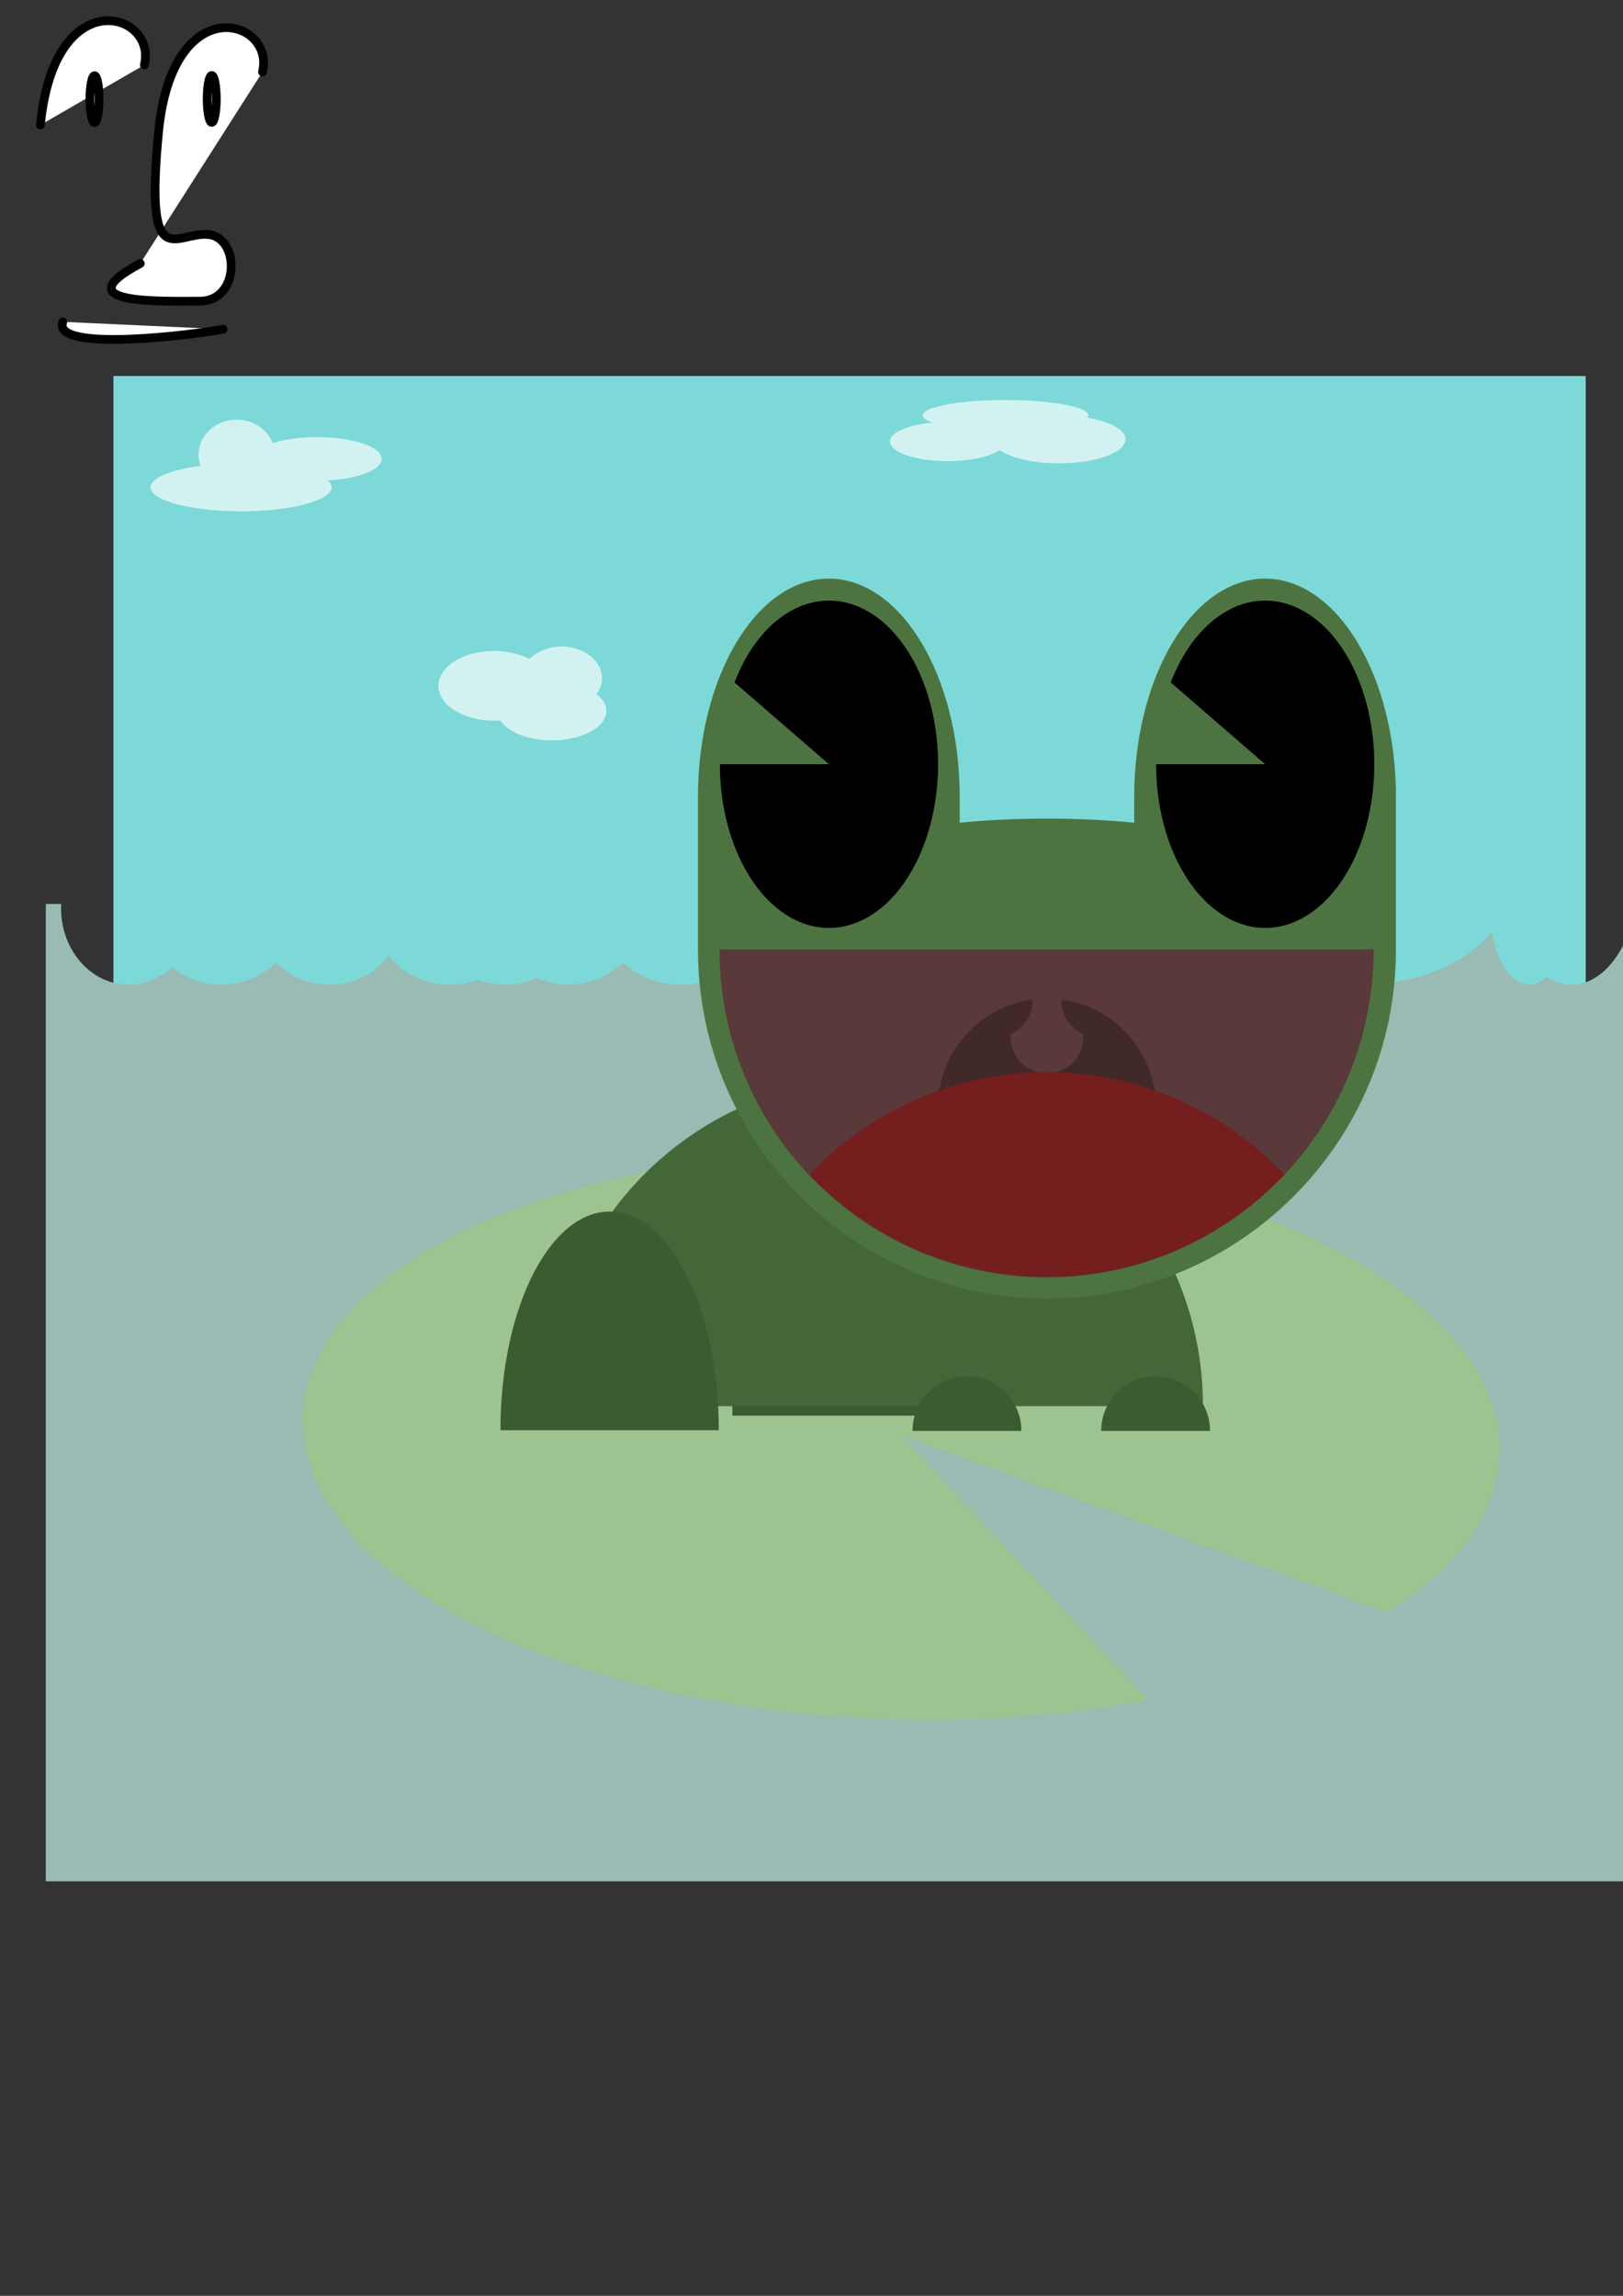 <?xml version="1.0" encoding="UTF-8" standalone="no"?>
<!-- Created with Inkscape (http://www.inkscape.org/) -->
<svg
   xmlns:dc="http://purl.org/dc/elements/1.1/"
   xmlns:cc="http://creativecommons.org/ns#"
   xmlns:rdf="http://www.w3.org/1999/02/22-rdf-syntax-ns#"
   xmlns:svg="http://www.w3.org/2000/svg"
   xmlns="http://www.w3.org/2000/svg"
   xmlns:xlink="http://www.w3.org/1999/xlink"
   xmlns:sodipodi="http://sodipodi.sourceforge.net/DTD/sodipodi-0.dtd"
   xmlns:inkscape="http://www.inkscape.org/namespaces/inkscape"
   width="744.094"
   height="1052.362"
   id="svg2"
   sodipodi:version="0.32"
   inkscape:version="0.46"
   sodipodi:docname="frog.svg"
   inkscape:output_extension="org.inkscape.output.svg.inkscape">
  <rect width="100%" height="100%" fill="#333333" stroke="none"/>
  <defs
     id="defs4">
    <linearGradient
       id="linearGradient3217">
      <stop
         id="stop3219"
         offset="0"
         style="stop-color:#000000;stop-opacity:1;" />
      <stop
         id="stop3221"
         offset="1"
         style="stop-color:#ffffff;stop-opacity:1;" />
    </linearGradient>
    <linearGradient
       id="linearGradient3209">
      <stop
         style="stop-color:#000000;stop-opacity:1;"
         offset="0"
         id="stop3211" />
      <stop
         style="stop-color:#000000;stop-opacity:0;"
         offset="1"
         id="stop3213" />
    </linearGradient>
    <linearGradient
       id="linearGradient3189">
      <stop
         style="stop-color:#000000;stop-opacity:1;"
         offset="0"
         id="stop3191" />
      <stop
         style="stop-color:#ffffff;stop-opacity:1;"
         offset="1"
         id="stop3193" />
    </linearGradient>
    <linearGradient
       id="linearGradient3181">
      <stop
         style="stop-color:#000000;stop-opacity:1;"
         offset="0"
         id="stop3183" />
      <stop
         style="stop-color:#7f7f7f;stop-opacity:1;"
         offset="1"
         id="stop3185" />
    </linearGradient>
    <inkscape:perspective
       sodipodi:type="inkscape:persp3d"
       inkscape:vp_x="0 : 526.18109 : 1"
       inkscape:vp_y="0 : 1000 : 0"
       inkscape:vp_z="744.09448 : 526.18109 : 1"
       inkscape:persp3d-origin="372.04724 : 350.78739 : 1"
       id="perspective10" />
    <linearGradient
       inkscape:collect="always"
       xlink:href="#linearGradient3189"
       id="linearGradient3233"
       gradientUnits="userSpaceOnUse"
       x1="70.162"
       y1="202.409"
       x2="243.104"
       y2="202.409" />
    <linearGradient
       inkscape:collect="always"
       xlink:href="#linearGradient3181"
       id="linearGradient3235"
       gradientUnits="userSpaceOnUse"
       x1="72.162"
       y1="202.409"
       x2="241.104"
       y2="202.409" />
    <linearGradient
       inkscape:collect="always"
       xlink:href="#linearGradient3189"
       id="linearGradient3237"
       gradientUnits="userSpaceOnUse"
       x1="70.162"
       y1="202.409"
       x2="243.104"
       y2="202.409" />
    <linearGradient
       inkscape:collect="always"
       xlink:href="#linearGradient3189"
       id="linearGradient3239"
       gradientUnits="userSpaceOnUse"
       x1="241.104"
       y1="202.409"
       x2="72.162"
       y2="202.409" />
    <linearGradient
       inkscape:collect="always"
       xlink:href="#linearGradient3189"
       id="linearGradient3241"
       gradientUnits="userSpaceOnUse"
       x1="241.104"
       y1="202.409"
       x2="72.162"
       y2="202.409" />
  </defs>
  <sodipodi:namedview
     id="base"
     pagecolor="#ffffff"
     bordercolor="#666666"
     borderopacity="1.0"
     gridtolerance="10000"
     guidetolerance="10"
     objecttolerance="10"
     inkscape:pageopacity="0.0"
     inkscape:pageshadow="2"
     inkscape:zoom="0.35"
     inkscape:cx="375"
     inkscape:cy="520"
     inkscape:document-units="px"
     inkscape:current-layer="layer1"
     showgrid="false" />
  <g
     inkscape:label="Layer 1"
     inkscape:groupmode="layer"
     id="layer1">
    <rect
       style="opacity:1;fill:#7cd9d8;fill-opacity:1;fill-rule:nonzero;stroke:none;stroke-width:4;stroke-linecap:round;stroke-linejoin:round;stroke-miterlimit:4;stroke-dasharray:none;stroke-dashoffset:0;stroke-opacity:1"
       id="rect3393"
       width="675"
       height="550"
       x="52"
       y="172.362"
       inkscape:export-filename="C:\Documents and Settings\Justin\My Documents\My Pictures\frog.png"
       inkscape:export-xdpi="90"
       inkscape:export-ydpi="90" />
    <path
       style="opacity:1;fill:#99bbb3;fill-opacity:1;fill-rule:nonzero;stroke:none;stroke-width:4;stroke-linecap:round;stroke-linejoin:round;stroke-miterlimit:4;stroke-dasharray:none;stroke-dashoffset:0;stroke-opacity:1"
       d="M 21 414.375 L 21 862.375 L 757 862.375 L 757 414.375 L 750.062 414.375 C 746.73 435.631 734.761 451.375 720.5 451.375 C 716.429 451.375 712.552 450.048 709 447.719 C 706.591 450.046 703.871 451.375 701 451.375 C 692.982 451.375 686.201 441.157 683.875 427.062 C 672.785 441.475 649.906 451.375 623.5 451.375 C 599.326 451.375 578.11 443.086 566.188 430.625 C 563.337 442.891 557.396 451.375 550.5 451.375 C 546.906 451.375 543.562 449.059 540.781 445.125 C 535.926 449.054 529.946 451.375 523.5 451.375 C 510.99 451.375 500.287 442.648 496 430.344 C 486.22 443.117 470.818 451.375 453.5 451.375 C 438.591 451.375 425.111 445.256 415.406 435.406 C 408.161 445.175 397.446 451.375 385.5 451.375 C 369.415 451.375 355.565 440.141 349.406 424.062 C 344.655 439.827 329.71 451.375 312 451.375 C 301.813 451.375 292.543 447.552 285.594 441.312 C 278.853 447.565 270.084 451.375 260.5 451.375 C 255.363 451.375 250.482 450.252 246 448.281 C 241.538 450.256 236.641 451.375 231.5 451.375 C 227.185 451.375 223.046 450.602 219.188 449.188 C 215.244 450.593 210.973 451.375 206.5 451.375 C 194.865 451.375 184.538 446.141 178.062 438.094 C 172.387 446.065 162.375 451.375 151 451.375 C 141.2 451.375 132.434 447.436 126.562 441.25 C 119.92 447.537 111.126 451.375 101.5 451.375 C 92.973 451.375 85.114 448.337 78.812 443.281 C 73.439 448.33 66.532 451.375 59 451.375 C 41.888 451.375 28 435.695 28 416.375 C 28 415.707 27.998 415.034 28.031 414.375 L 21 414.375 z "
       id="rect3359" />
    <g
       id="g3227"
       transform="translate(-195,-165.714)">
      <path
         transform="matrix(0.151,-0.381,0.381,0.151,54.996,230.719)"
         d="M 241.104,202.409 A 84.469,84.469 0 1 1 72.166,202.409 A 84.469,84.469 0 1 1 241.104,202.409 z"
         sodipodi:ry="84.469086"
         sodipodi:rx="84.469086"
         sodipodi:cy="202.40865"
         sodipodi:cx="156.63522"
         id="path3205"
         style="opacity:1;fill:url(#linearGradient3233);fill-opacity:1;fill-rule:nonzero;stroke:url(#linearGradient3235);stroke-width:4;stroke-linecap:round;stroke-linejoin:round;stroke-miterlimit:4;stroke-dasharray:none;stroke-dashoffset:0;stroke-opacity:1"
         sodipodi:type="arc" />
      <path
         transform="matrix(0.151,-0.381,0.381,0.151,54.996,230.719)"
         d="M 241.104,202.409 A 84.469,84.469 0 1 1 72.166,202.409 A 84.469,84.469 0 1 1 241.104,202.409 z"
         sodipodi:ry="84.469086"
         sodipodi:rx="84.469086"
         sodipodi:cy="202.40865"
         sodipodi:cx="156.63522"
         id="path3177"
         style="opacity:1;fill:url(#linearGradient3237);fill-opacity:1;fill-rule:nonzero;stroke:none;stroke-width:4;stroke-linecap:round;stroke-linejoin:round;stroke-miterlimit:4;stroke-dasharray:none;stroke-dashoffset:0;stroke-opacity:1"
         sodipodi:type="arc" />
      <path
         transform="matrix(0.121,-0.305,0.305,0.121,75.14,224.905)"
         d="M 241.104,202.409 A 84.469,84.469 0 1 1 72.166,202.409 A 84.469,84.469 0 1 1 241.104,202.409 z"
         sodipodi:ry="84.469086"
         sodipodi:rx="84.469086"
         sodipodi:cy="202.40865"
         sodipodi:cx="156.63522"
         id="path3179"
         style="opacity:1;fill:url(#linearGradient3239);fill-opacity:1;fill-rule:nonzero;stroke:none;stroke-width:4;stroke-linecap:round;stroke-linejoin:round;stroke-miterlimit:4;stroke-dasharray:none;stroke-dashoffset:0;stroke-opacity:1"
         sodipodi:type="arc" />
      <path
         transform="matrix(-9.6648929e-2,0.244,-0.244,-9.6648929e-2,220.177,183.042)"
         d="M 241.104,202.409 A 84.469,84.469 0 1 1 72.166,202.409 A 84.469,84.469 0 1 1 241.104,202.409 z"
         sodipodi:ry="84.469086"
         sodipodi:rx="84.469086"
         sodipodi:cy="202.40865"
         sodipodi:cx="156.63522"
         id="path3223"
         style="opacity:1;fill:url(#linearGradient3241);fill-opacity:1;fill-rule:nonzero;stroke:none;stroke-width:4;stroke-linecap:round;stroke-linejoin:round;stroke-miterlimit:4;stroke-dasharray:none;stroke-dashoffset:0;stroke-opacity:1"
         sodipodi:type="arc" />
    </g>
    <g
       id="g3271"
       transform="translate(-182.312,-88.372)">
      <path
         sodipodi:nodetypes="czzzz"
         id="path3243"
         d="M 302.66,121.333 C 308.554,97.107 261.373,82.793 254.991,148.862 C 248.609,214.932 262.742,194.699 277.571,195.836 C 292.4,196.973 292.519,226.423 273.877,226.432 C 255.236,226.44 211.376,227.908 246.628,209.148"
         style="opacity:1;fill:#ffffff;fill-opacity:1;fill-rule:nonzero;stroke:#000000;stroke-width:4;stroke-linecap:round;stroke-linejoin:round;stroke-miterlimit:4;stroke-dasharray:none;stroke-dashoffset:0;stroke-opacity:1" />
      <path
         sodipodi:nodetypes="cz"
         id="path3245"
         d="M 248.502,118.137 C 254.396,93.911 207.216,79.597 200.834,145.666"
         style="opacity:1;fill:#ffffff;fill-opacity:1;fill-rule:nonzero;stroke:#000000;stroke-width:4;stroke-linecap:round;stroke-linejoin:round;stroke-miterlimit:4;stroke-dasharray:none;stroke-dashoffset:0;stroke-opacity:1" />
      <path
         d="M 227.742,133.808 A 2.091,10.733 0 1 1 223.56,133.808 A 2.091,10.733 0 1 1 227.742,133.808 z"
         sodipodi:ry="10.732871"
         sodipodi:rx="2.090734"
         sodipodi:cy="133.80841"
         sodipodi:cx="225.65103"
         id="path3257"
         style="opacity:1;fill:#ffffff;fill-opacity:1;fill-rule:nonzero;stroke:#000000;stroke-width:4;stroke-linecap:round;stroke-linejoin:round;stroke-miterlimit:4;stroke-dasharray:none;stroke-dashoffset:0;stroke-opacity:1"
         sodipodi:type="arc" />
      <path
         transform="translate(53.736,-8.7975063e-2)"
         d="M 227.742,133.808 A 2.091,10.733 0 1 1 223.56,133.808 A 2.091,10.733 0 1 1 227.742,133.808 z"
         sodipodi:ry="10.732871"
         sodipodi:rx="2.090734"
         sodipodi:cy="133.80841"
         sodipodi:cx="225.65103"
         id="path3259"
         style="opacity:1;fill:#ffffff;fill-opacity:1;fill-rule:nonzero;stroke:#000000;stroke-width:4;stroke-linecap:round;stroke-linejoin:round;stroke-miterlimit:4;stroke-dasharray:none;stroke-dashoffset:0;stroke-opacity:1"
         sodipodi:type="arc" />
      <path
         id="path3269"
         d="M 211.093,235.903 C 206.059,250.292 273.691,241.508 284.585,239.264"
         style="opacity:1;fill:#ffffff;fill-opacity:1;fill-rule:nonzero;stroke:#000000;stroke-width:4;stroke-linecap:round;stroke-linejoin:round;stroke-miterlimit:4;stroke-dasharray:none;stroke-dashoffset:0;stroke-opacity:1" />
    </g>
    <g
       id="g3344">
      <path
         sodipodi:end="10.471976"
         sodipodi:start="4.712389"
         transform="matrix(-0.898,0.172,-1.455,-1.56,1330.694,1351.044)"
         d="M 256.074,394.753 A 278.297,77.782 0 1 1 116.925,405.174 L 256.074,472.535 z"
         sodipodi:ry="77.781746"
         sodipodi:rx="278.29703"
         sodipodi:cy="472.53461"
         sodipodi:cx="256.07367"
         id="path3338"
         style="opacity:1;fill:#9dc391;fill-opacity:1;fill-rule:nonzero;stroke:none;stroke-width:4;stroke-linecap:round;stroke-linejoin:round;stroke-miterlimit:4;stroke-dasharray:none;stroke-dashoffset:0;stroke-opacity:1"
         sodipodi:type="arc" />
      <path
         transform="matrix(0.325,0,0,-1.029,271.909,1010.046)"
         sodipodi:end="3.1415927"
         sodipodi:start="0"
         d="M 504.286,350.934 A 153.929,97.143 0 1 1 196.429,350.934 L 350.357,350.934 z"
         sodipodi:ry="97.14286"
         sodipodi:rx="153.92857"
         sodipodi:cy="350.93362"
         sodipodi:cx="350.35715"
         id="path3342"
         style="opacity:1;fill:#3b5b31;fill-opacity:1;fill-rule:nonzero;stroke:none;stroke-width:4;stroke-linecap:round;stroke-linejoin:round;stroke-miterlimit:4;stroke-dasharray:none;stroke-dashoffset:0;stroke-opacity:1"
         sodipodi:type="arc" />
      <path
         transform="matrix(0.974,0,0,-1.544,60.316,1186.411)"
         sodipodi:end="3.1415927"
         sodipodi:start="0"
         d="M 504.286,350.934 A 153.929,97.143 0 1 1 196.429,350.934 L 350.357,350.934 z"
         sodipodi:ry="97.14286"
         sodipodi:rx="153.92857"
         sodipodi:cy="350.93362"
         sodipodi:cx="350.35715"
         id="path3328"
         style="opacity:1;fill:#446739;fill-opacity:1;fill-rule:nonzero;stroke:none;stroke-width:4;stroke-linecap:round;stroke-linejoin:round;stroke-miterlimit:4;stroke-dasharray:none;stroke-dashoffset:0;stroke-opacity:1"
         sodipodi:type="arc" />
      <path
         id="rect3297"
         d="M 380,265.232 C 346.88,265.232 320,310.032 320,365.232 L 320,435.232 C 320,523.552 391.68,595.232 480,595.232 C 568.32,595.232 640,523.552 640,435.232 L 640,365.232 C 640,310.032 613.12,265.232 580,265.232 C 546.88,265.232 520,310.032 520,365.232 L 520,377.107 C 507.213,375.871 493.811,375.232 480,375.232 C 466.189,375.232 452.787,375.871 440,377.107 L 440,365.232 C 440,310.032 413.12,265.232 380,265.232 z"
         style="opacity:1;fill:#4d7440;fill-opacity:1;fill-rule:nonzero;stroke:none;stroke-width:4;stroke-linecap:round;stroke-linejoin:round;stroke-miterlimit:4;stroke-dasharray:none;stroke-dashoffset:0;stroke-opacity:1" />
      <g
         transform="translate(130,182.857)"
         id="g3286">
        <path
           sodipodi:type="arc"
           style="opacity:1;fill:#000000;fill-opacity:1;fill-rule:nonzero;stroke:none;stroke-width:4;stroke-linecap:round;stroke-linejoin:round;stroke-miterlimit:4;stroke-dasharray:none;stroke-dashoffset:0;stroke-opacity:1"
           id="path3278"
           sodipodi:cx="246.76744"
           sodipodi:cy="252.8457"
           sodipodi:rx="64.952133"
           sodipodi:ry="58.473236"
           d="M 190.517,223.609 A 64.952,58.473 0 1 1 181.815,252.846 L 246.767,252.846 z"
           transform="matrix(0.77,0,0,1.283,60.043,-156.931)"
           sodipodi:start="3.6651914"
           sodipodi:end="9.424778" />
        <path
           sodipodi:type="arc"
           style="opacity:1;fill:#000000;fill-opacity:1;fill-rule:nonzero;stroke:none;stroke-width:4;stroke-linecap:round;stroke-linejoin:round;stroke-miterlimit:4;stroke-dasharray:none;stroke-dashoffset:0;stroke-opacity:1"
           id="path3280"
           sodipodi:cx="246.76744"
           sodipodi:cy="252.8457"
           sodipodi:rx="64.952133"
           sodipodi:ry="58.473236"
           d="M 190.517,223.609 A 64.952,58.473 0 1 1 181.815,252.846 L 246.767,252.846 z"
           transform="matrix(0.77,0,0,1.283,260.043,-156.931)"
           sodipodi:start="3.6651914"
           sodipodi:end="9.424778" />
      </g>
      <path
         transform="matrix(0.974,0,0,1.544,138.585,-106.663)"
         sodipodi:end="3.1415927"
         sodipodi:start="0"
         d="M 504.286,350.934 A 153.929,97.143 0 1 1 196.429,350.934 L 350.357,350.934 z"
         sodipodi:ry="97.14286"
         sodipodi:rx="153.92857"
         sodipodi:cy="350.93362"
         sodipodi:cx="350.35715"
         id="path3282"
         style="opacity:1;fill:#593939;fill-opacity:1;fill-rule:nonzero;stroke:none;stroke-width:4;stroke-linecap:round;stroke-linejoin:round;stroke-miterlimit:4;stroke-dasharray:none;stroke-dashoffset:0;stroke-opacity:1"
         sodipodi:type="arc" />
      <path
         id="path3304"
         d="M 473.312,458.17 C 448.875,461.445 430,482.403 430,507.732 L 480,507.732 L 530,507.732 C 530,482.403 511.125,461.445 486.688,458.17 C 486.681,458.357 486.667,458.543 486.667,458.732 C 486.667,465.56 490.785,471.428 496.667,474.003 C 496.667,474.407 496.667,475.014 496.667,475.399 C 496.667,484.599 489.2,492.065 480,492.065 C 470.8,492.065 463.333,484.599 463.333,475.399 C 463.333,475.014 463.333,474.407 463.333,474.003 C 469.215,471.428 473.333,465.56 473.333,458.732 C 473.333,458.543 473.319,458.357 473.312,458.17 z"
         style="opacity:1;fill:#412929;fill-opacity:1;fill-rule:nonzero;stroke:none;stroke-width:4;stroke-linecap:round;stroke-linejoin:round;stroke-miterlimit:4;stroke-dasharray:none;stroke-dashoffset:0;stroke-opacity:1" />
      <path
         id="path3321"
         d="M 480,491.513 C 437.148,491.513 398.468,509.511 371.125,538.357 C 398.468,567.211 437.141,585.232 480,585.232 C 522.859,585.232 561.532,567.211 588.875,538.357 C 561.532,509.511 522.852,491.513 480,491.513 z"
         style="opacity:1;fill:#741e1e;fill-opacity:1;fill-rule:nonzero;stroke:none;stroke-width:4;stroke-linecap:round;stroke-linejoin:round;stroke-miterlimit:4;stroke-dasharray:none;stroke-dashoffset:0;stroke-opacity:1" />
      <path
         transform="matrix(0.162,0,0,-0.257,386.561,746.084)"
         sodipodi:end="3.1415927"
         sodipodi:start="0"
         d="M 504.286,350.934 A 153.929,97.143 0 1 1 196.429,350.934 L 350.357,350.934 z"
         sodipodi:ry="97.14286"
         sodipodi:rx="153.92857"
         sodipodi:cy="350.93362"
         sodipodi:cx="350.35715"
         id="path3330"
         style="opacity:1;fill:#3b5b31;fill-opacity:1;fill-rule:nonzero;stroke:none;stroke-width:4;stroke-linecap:round;stroke-linejoin:round;stroke-miterlimit:4;stroke-dasharray:none;stroke-dashoffset:0;stroke-opacity:1"
         sodipodi:type="arc" />
      <path
         transform="matrix(0.162,0,0,-0.257,473.057,746.084)"
         sodipodi:end="3.1415927"
         sodipodi:start="0"
         d="M 504.286,350.934 A 153.929,97.143 0 1 1 196.429,350.934 L 350.357,350.934 z"
         sodipodi:ry="97.14286"
         sodipodi:rx="153.92857"
         sodipodi:cy="350.93362"
         sodipodi:cx="350.35715"
         id="path3332"
         style="opacity:1;fill:#3b5b31;fill-opacity:1;fill-rule:nonzero;stroke:none;stroke-width:4;stroke-linecap:round;stroke-linejoin:round;stroke-miterlimit:4;stroke-dasharray:none;stroke-dashoffset:0;stroke-opacity:1"
         sodipodi:type="arc" />
      <path
         transform="matrix(0.325,0,0,-1.029,165.623,1016.689)"
         sodipodi:end="3.1415927"
         sodipodi:start="0"
         d="M 504.286,350.934 A 153.929,97.143 0 1 1 196.429,350.934 L 350.357,350.934 z"
         sodipodi:ry="97.14286"
         sodipodi:rx="153.92857"
         sodipodi:cy="350.93362"
         sodipodi:cx="350.35715"
         id="path3340"
         style="opacity:1;fill:#3b5b31;fill-opacity:1;fill-rule:nonzero;stroke:none;stroke-width:4;stroke-linecap:round;stroke-linejoin:round;stroke-miterlimit:4;stroke-dasharray:none;stroke-dashoffset:0;stroke-opacity:1"
         sodipodi:type="arc" />
    </g>
    <path
       style="opacity:1;fill:#d2f2f2;fill-opacity:1;fill-rule:nonzero;stroke:none;stroke-width:4;stroke-linecap:round;stroke-linejoin:round;stroke-miterlimit:4;stroke-dasharray:none;stroke-dashoffset:0;stroke-opacity:1"
       d="M 461,183.375 C 440.024,183.375 423,186.511 423,190.375 C 423,191.583 424.668,192.696 427.594,193.688 C 416.317,194.722 408,198.22 408,202.375 C 408,207.343 419.872,211.375 434.5,211.375 C 444.969,211.375 454.009,209.308 458.312,206.312 C 463.345,209.893 473.615,212.375 485.5,212.375 C 502.336,212.375 516,207.447 516,201.375 C 516,196.991 508.86,193.205 498.562,191.438 C 498.851,191.09 499,190.737 499,190.375 C 499,186.511 481.976,183.375 461,183.375 z M 456.375,197.281 C 456.627,197.287 456.872,197.308 457.125,197.312 C 457.039,197.391 456.956,197.484 456.875,197.562 C 456.707,197.472 456.552,197.369 456.375,197.281 z"
       id="path3395" />
    <path
       style="opacity:1;fill:#d2f2f2;fill-opacity:1;fill-rule:nonzero;stroke:none;stroke-width:4;stroke-linecap:round;stroke-linejoin:round;stroke-miterlimit:4;stroke-dasharray:none;stroke-dashoffset:0;stroke-opacity:1"
       d="M 108.5,192.375 C 98.84,192.375 91,199.543 91,208.375 C 91,210.183 91.332,211.91 91.938,213.531 C 78.349,215.339 69,219.073 69,223.375 C 69,229.447 87.592,234.375 110.5,234.375 C 133.408,234.375 152,229.447 152,223.375 C 152,222.28 151.376,221.217 150.25,220.219 C 164.268,219.445 175,215.344 175,210.375 C 175,204.855 161.784,200.375 145.5,200.375 C 137.542,200.375 130.339,201.418 125.031,203.156 C 122.667,196.877 116.167,192.375 108.5,192.375 z"
       id="path3402" />
    <path
       style="opacity:1;fill:#d2f2f2;fill-opacity:1;fill-rule:nonzero;stroke:none;stroke-width:4;stroke-linecap:round;stroke-linejoin:round;stroke-miterlimit:4;stroke-dasharray:none;stroke-dashoffset:0;stroke-opacity:1"
       d="M 257.5,296.375 C 251.501,296.375 246.162,298.59 242.781,302.062 C 238.364,299.76 232.688,298.375 226.5,298.375 C 212.424,298.375 201,305.543 201,314.375 C 201,323.207 212.424,330.375 226.5,330.375 C 227.478,330.375 228.426,330.317 229.375,330.25 C 232.753,335.547 242.048,339.375 253,339.375 C 266.8,339.375 278,333.327 278,325.875 C 278,323.01 276.323,320.342 273.5,318.156 C 275.093,316.015 276,313.531 276,310.875 C 276,302.871 267.712,296.375 257.5,296.375 z"
       id="path3409" />
  </g>
</svg>
